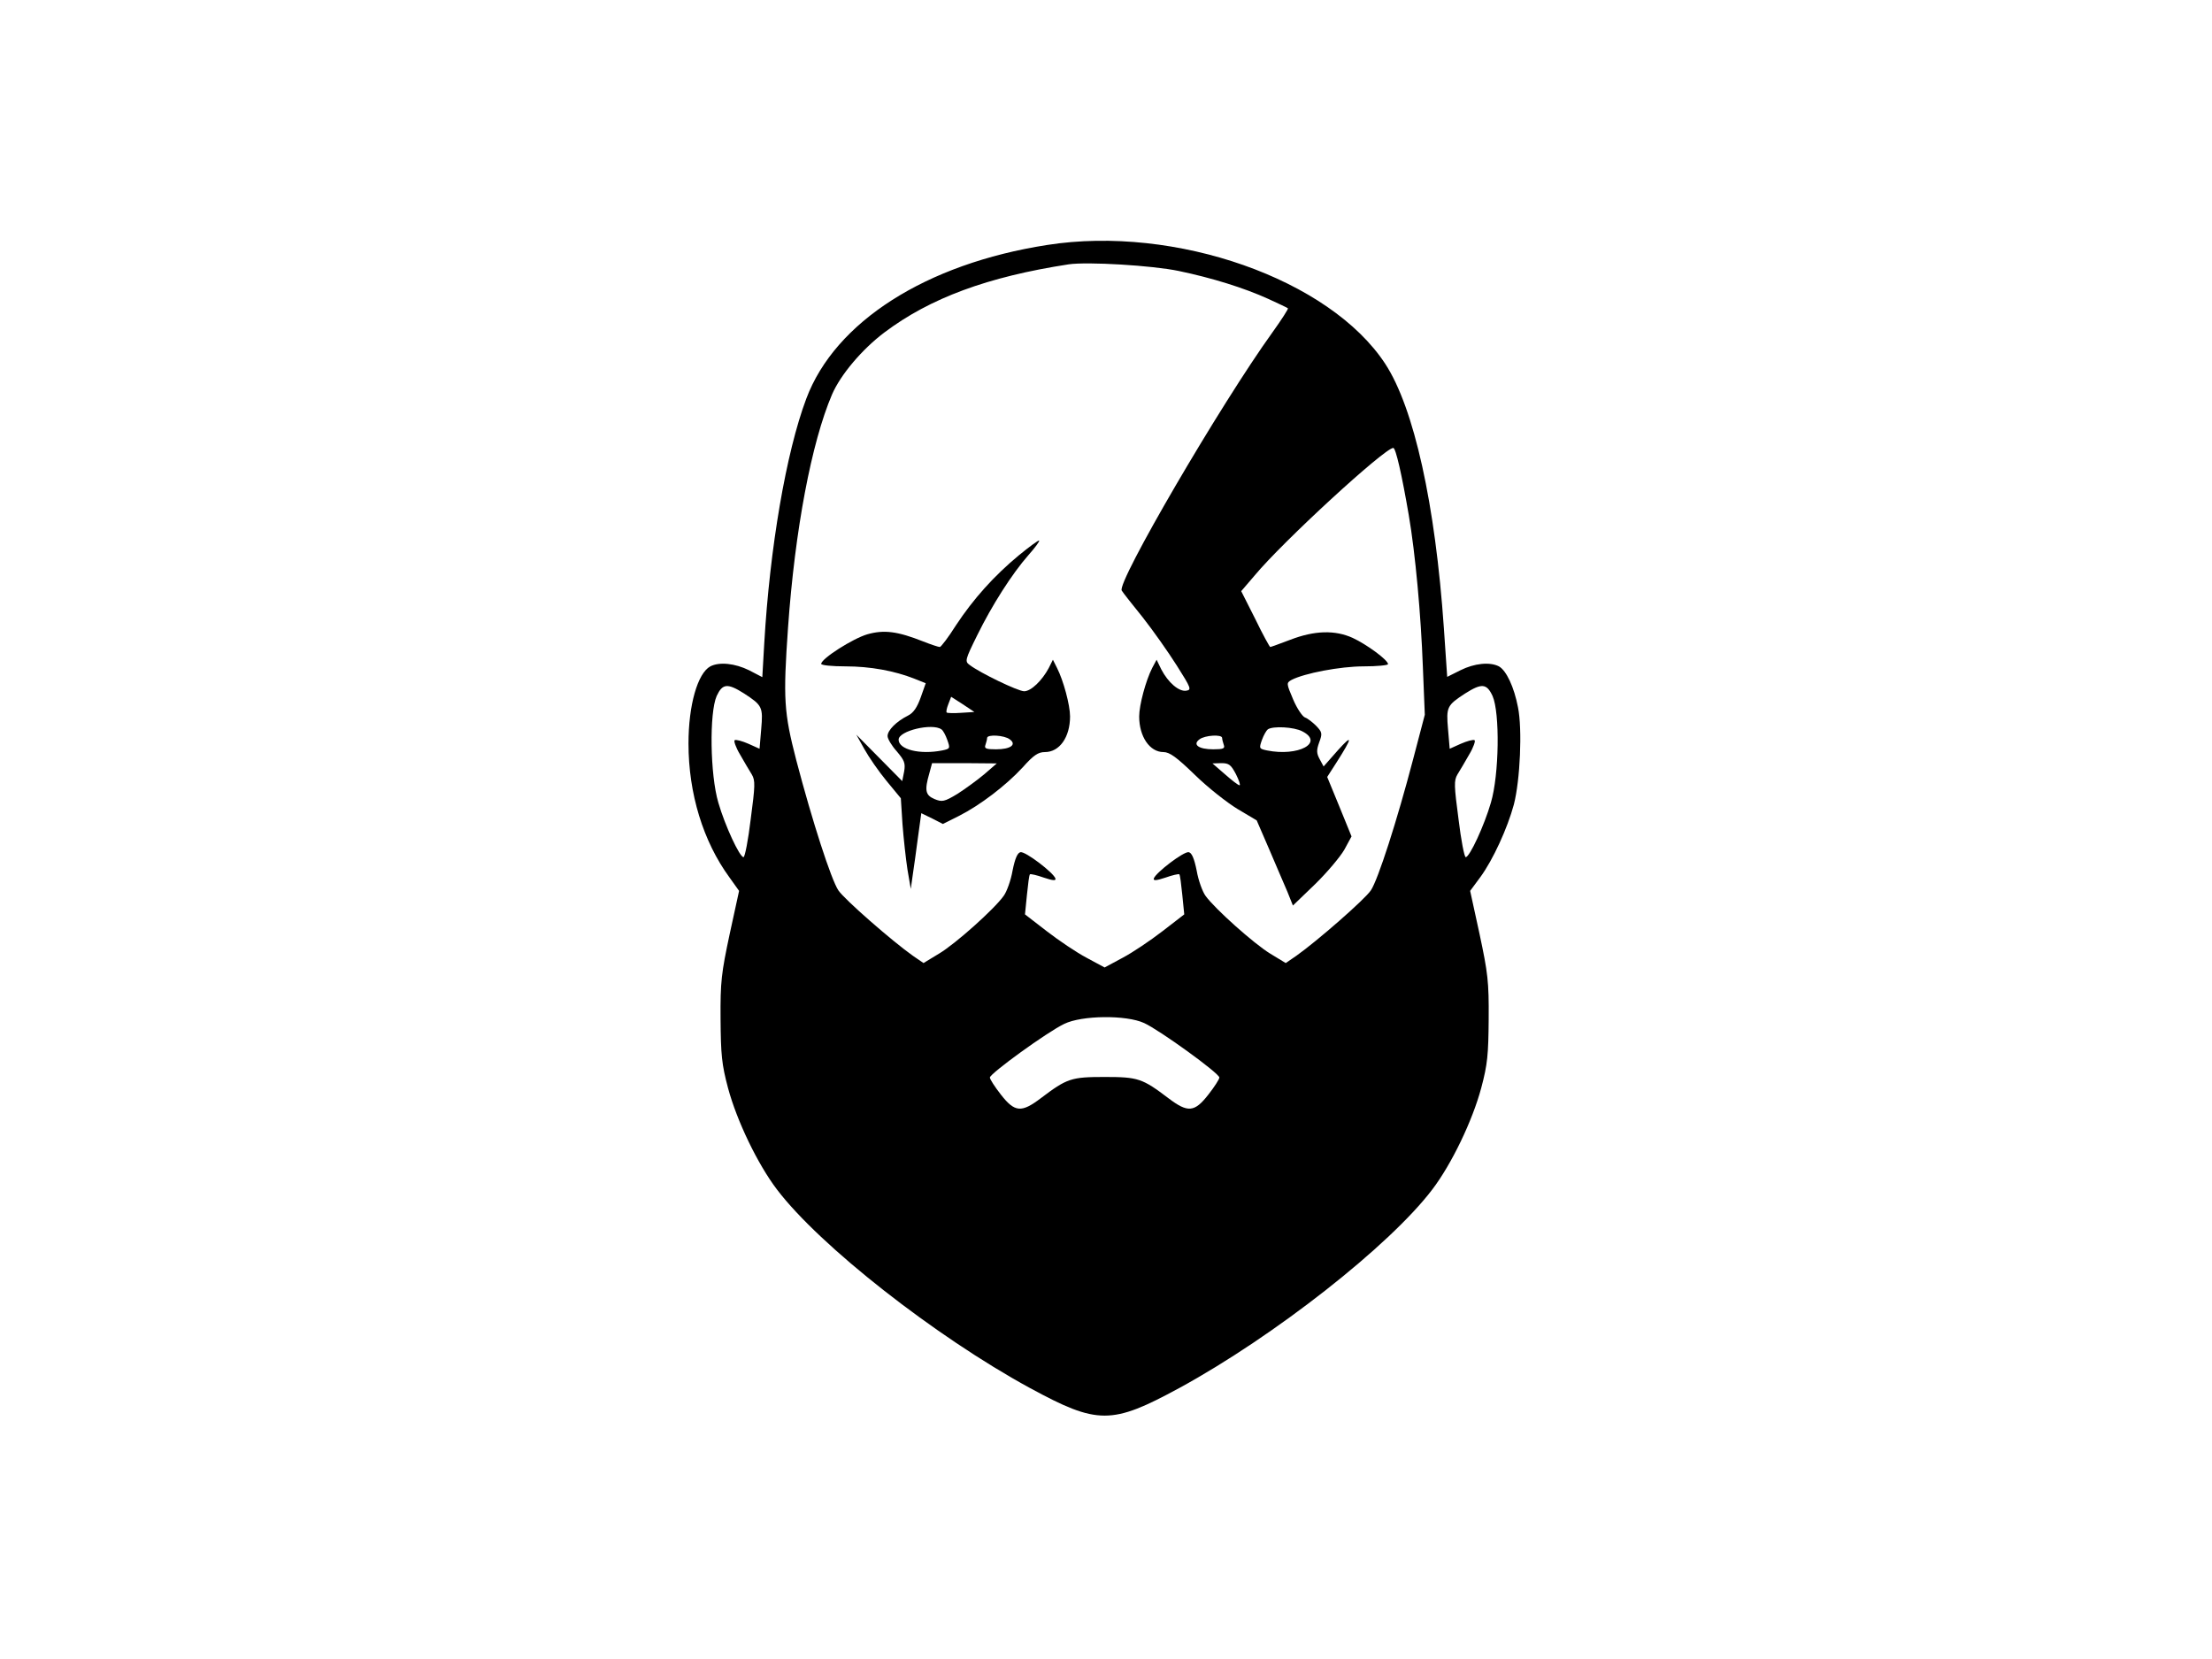 <?xml version="1.0" standalone="no"?>
<!DOCTYPE svg PUBLIC "-//W3C//DTD SVG 20010904//EN"
 "http://www.w3.org/TR/2001/REC-SVG-20010904/DTD/svg10.dtd">
<svg version="1.0" xmlns="http://www.w3.org/2000/svg"
 width="800pt" height="600pt" viewBox="0 0 800 600"
 preserveAspectRatio="xMidYMid meet">

<g transform="translate(0,600) scale(0.1,-0.1)"
fill="#000000" stroke="none">
<path d="M3787 5114 c-438 -68 -767 -278 -871 -556 -73 -194 -132 -540 -152
-885 l-7 -122 -48 25 c-51 25 -107 31 -140 14 -46 -25 -79 -140 -79 -279 0
-181 53 -354 148 -484 l35 -49 -34 -156 c-30 -141 -34 -172 -33 -307 1 -129 4
-164 27 -250 32 -119 107 -275 177 -367 154 -203 572 -531 915 -718 245 -133
295 -133 540 0 343 187 761 515 915 718 70 92 145 248 177 367 23 86 26 121
27 250 1 135 -3 166 -33 307 l-34 156 37 50 c46 63 98 177 121 262 23 89 31
273 15 352 -14 73 -42 133 -69 148 -33 17 -89 11 -139 -14 l-48 -24 -12 176
c-31 449 -108 797 -212 956 -200 306 -759 503 -1223 430z m476 -94 c120 -25
236 -61 324 -101 37 -17 69 -32 71 -34 2 -2 -23 -41 -56 -87 -188 -261 -565
-907 -545 -934 4 -7 38 -50 76 -97 37 -47 92 -125 123 -174 52 -82 54 -88 34
-91 -26 -4 -65 29 -90 77 l-17 35 -16 -30 c-23 -45 -47 -134 -47 -175 0 -73
38 -129 88 -129 22 0 48 -19 113 -82 47 -46 117 -101 155 -124 l69 -41 45
-104 c25 -58 54 -127 66 -154 l20 -50 80 77 c43 42 91 99 106 125 l26 48 -44
108 -44 107 34 53 c58 91 59 104 5 44 l-52 -59 -14 26 c-12 22 -12 33 -2 61
12 32 11 37 -11 60 -13 13 -31 27 -40 30 -9 3 -29 32 -43 65 -25 59 -25 60 -6
71 46 24 176 49 261 49 48 0 88 4 88 8 0 15 -78 72 -128 95 -64 29 -138 27
-226 -7 -37 -14 -70 -26 -72 -26 -2 0 -27 45 -54 101 l-51 101 48 56 c102 123
471 462 502 462 9 0 31 -97 56 -243 24 -140 44 -361 51 -549 l7 -173 -42 -160
c-59 -225 -127 -436 -153 -475 -22 -33 -195 -184 -270 -237 l-38 -26 -56 34
c-59 36 -200 162 -234 209 -11 15 -26 56 -32 91 -9 45 -18 65 -29 67 -18 3
-119 -74 -126 -95 -3 -9 9 -8 42 3 25 9 48 14 50 12 3 -2 7 -36 11 -75 l7 -70
-79 -61 c-44 -34 -108 -77 -144 -96 l-65 -35 -65 35 c-36 19 -100 62 -144 96
l-79 61 7 70 c4 39 8 73 11 75 2 2 25 -3 50 -12 33 -11 45 -12 42 -3 -7 21
-108 98 -126 95 -11 -2 -20 -22 -29 -67 -6 -35 -21 -76 -32 -91 -34 -48 -175
-174 -234 -209 l-56 -34 -38 26 c-75 53 -248 204 -270 237 -26 39 -94 249
-152 470 -45 174 -48 222 -30 480 25 354 85 670 159 843 31 72 109 164 190
225 165 124 373 201 666 246 68 10 303 -4 398 -24z m-1572 -1528 c66 -43 69
-49 62 -129 l-6 -71 -40 18 c-23 10 -45 16 -50 13 -4 -2 4 -26 19 -51 15 -26
34 -59 43 -73 13 -22 12 -41 -4 -162 -9 -75 -21 -137 -26 -137 -14 0 -67 114
-91 197 -30 101 -33 325 -6 386 21 45 39 47 99 9z m2707 -9 c27 -61 24 -285
-6 -386 -24 -83 -77 -197 -91 -197 -5 0 -17 62 -26 137 -16 121 -17 140 -4
162 9 14 28 47 43 73 15 25 23 49 19 51 -5 3 -27 -3 -50 -13 l-40 -18 -6 71
c-7 80 -4 86 62 129 60 38 78 36 99 -9z m-688 -128 c80 -41 -14 -92 -128 -69
-28 6 -29 7 -18 38 6 17 16 34 21 38 18 13 95 9 125 -7z m-290 -24 c0 -5 3
-16 6 -25 5 -13 -2 -16 -38 -16 -53 0 -76 17 -50 36 19 15 82 19 82 5z m50
-131 c11 -22 17 -40 13 -40 -5 0 -28 18 -53 40 l-45 39 32 1 c28 0 35 -6 53
-40z m-332 -900 c55 -25 271 -181 272 -197 0 -6 -18 -34 -40 -62 -50 -64 -74
-66 -144 -13 -95 72 -110 77 -231 77 -121 0 -136 -5 -231 -77 -70 -53 -94 -51
-144 13 -22 28 -40 56 -40 62 1 15 208 165 269 194 63 31 224 33 289 3z"/>
<path d="M3684 3991 c-89 -74 -163 -156 -227 -253 -27 -43 -54 -78 -58 -78 -5
0 -32 9 -60 20 -93 37 -142 43 -202 26 -52 -15 -167 -88 -167 -107 0 -5 39 -9
88 -9 89 0 177 -16 250 -45 l40 -16 -18 -51 c-13 -36 -26 -56 -46 -66 -42 -21
-74 -53 -74 -74 0 -10 15 -35 33 -55 28 -33 32 -43 27 -73 l-7 -35 -83 84 -83
84 29 -52 c16 -29 52 -81 80 -115 l52 -63 6 -94 c4 -52 12 -125 18 -164 l12
-70 7 50 c4 28 13 89 19 137 l12 87 39 -19 39 -20 58 29 c77 39 170 110 231
176 39 44 56 55 80 55 53 0 91 54 91 129 0 41 -24 130 -47 175 l-15 30 -15
-30 c-24 -45 -64 -84 -89 -84 -22 0 -159 66 -197 95 -18 13 -17 18 27 107 53
108 126 223 186 291 23 26 41 50 38 52 -2 2 -35 -22 -74 -54z m-208 -569 c-27
-2 -50 -1 -52 1 -3 2 0 16 6 31 l10 26 42 -27 42 -28 -48 -3z m-71 -60 c6 -4
15 -21 21 -38 11 -31 10 -32 -18 -38 -81 -16 -158 3 -158 39 0 32 122 61 155
37z m247 -36 c26 -19 3 -36 -50 -36 -36 0 -43 3 -38 16 3 9 6 20 6 25 0 14 63
10 82 -5z m-92 -126 c-25 -21 -69 -53 -97 -71 -48 -29 -56 -30 -83 -19 -33 14
-37 31 -19 93 l10 37 117 0 117 -1 -45 -39z"/>
</g>
</svg>

